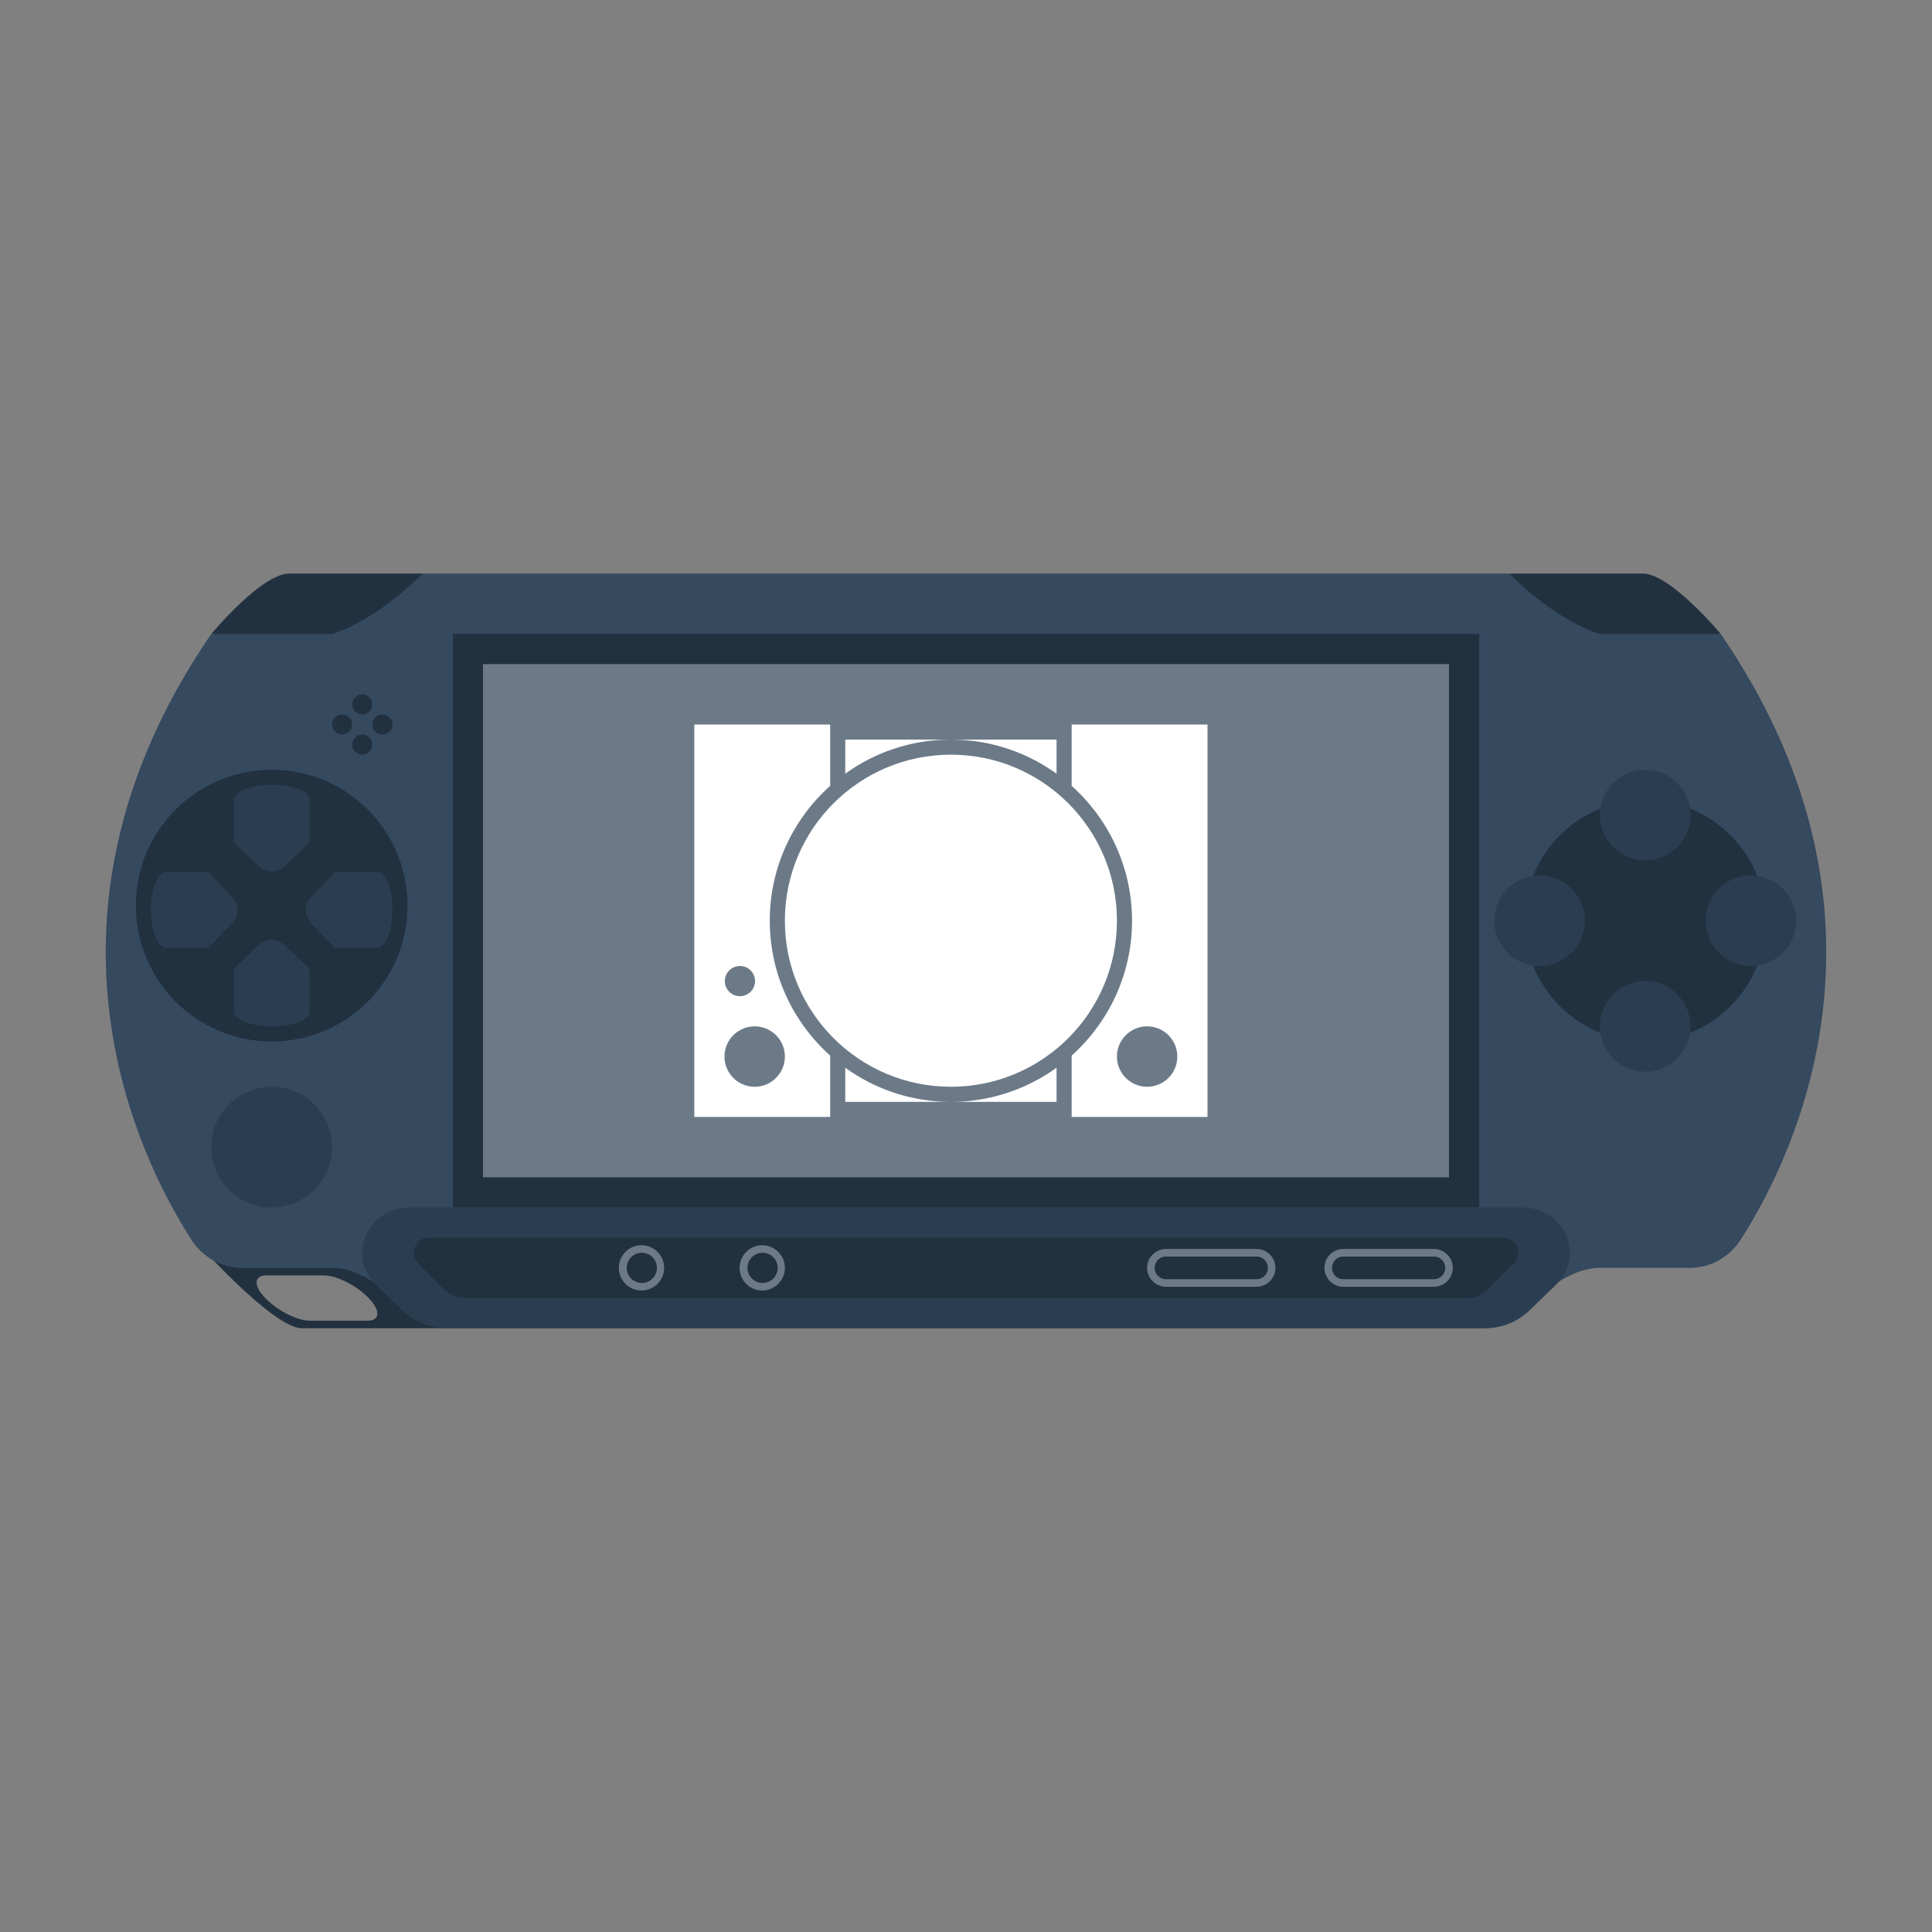 <svg xmlns="http://www.w3.org/2000/svg" viewBox="0 0 256 256"><rect x="0" y="0" width="256" height="256" fill="#808080" stroke="none"/><path fill="#223140" d="M228 84s-6.643-8-10.321-8H200v12zM40 76h-1.679C34.643 76 28 84 28 84l28 4V76zm12 92-26.5-4s10.585 12 14.5 12h24s-8.322-8-12-8m-3.305 7h-7.631c-1.676 0-4.325-1.344-5.915-3-1.591-1.656-1.521-3 .155-3h7.631c1.677 0 4.326 1.344 5.917 3 1.589 1.656 1.521 3-.157 3"/><path fill="#35495f" d="M228 84h-16s-5.414-1.414-12-8H56c-6.586 6.586-12 8-12 8H28c-25.682 37.428-9.442 69.716-2.603 80.322A8.01 8.01 0 0 0 32.13 168H44c3.829 0 7.581 3.158 9.843 5.508 1.525 1.584 3.612 2.502 5.81 2.502h136.694c2.199 0 4.286-.917 5.811-2.502 2.262-2.35 6.013-5.508 9.843-5.508h11.87a8 8 0 0 0 6.733-3.678C237.442 153.716 253.682 121.428 228 84"/><circle cx="36" cy="120" r="18" fill="#223140"/><path fill="#2b3e51" d="M44 152a8 8 0 1 1-16 0 8 8 0 0 1 16 0"/><circle cx="218" cy="122" r="16" fill="#223140"/><circle cx="218" cy="108" r="6" fill="#2b3e51"/><circle cx="218" cy="136" r="6" fill="#2b3e51"/><circle cx="204" cy="122" r="6" fill="#2b3e51"/><circle cx="232" cy="122" r="6" fill="#2b3e51"/><path fill="#223140" d="M60 84h136v76H60z"/><path fill="#2b3e51" d="M52 120.53c0-2.457-.687-4.484-1.584-4.88v-.083h-6.019l-2.957 3.063s-2.059 1.847 0 3.907l2.957 3.061h6.019v-.189c.897-.394 1.584-2.42 1.584-4.879m-32 0c0-2.457.685-4.484 1.584-4.88v-.083h6.019l2.956 3.063s2.059 1.847 0 3.907l-2.956 3.061h-6.019v-.189c-.899-.394-1.584-2.42-1.584-4.879M36.052 136c2.458 0 4.485-.687 4.88-1.584h.084v-6.02l-3.063-2.956s-1.848-2.059-3.907 0l-3.063 2.956v6.02h.189c.395.897 2.421 1.584 4.88 1.584m0-32c2.458 0 4.485.687 4.88 1.584h.084v6.02l-3.063 2.956s-1.848 2.059-3.907 0l-3.063-2.956v-6.02h.189c.395-.897 2.421-1.584 4.88-1.584"/><path fill="#6c7a88" d="M64 88h128v68H64z"/><path fill="#2b3e51" d="M201.777 160H54.223c-2.525 0-4.78 1.454-5.746 3.704s-.437 4.817 1.348 6.539l3.539 3.414c1.566 1.511 3.649 2.343 5.864 2.343h137.544c2.215 0 4.298-.832 5.864-2.343l3.539-3.414c1.785-1.722 2.314-4.289 1.348-6.539S204.302 160 201.777 160"/><path fill="#223140" d="M194.343 172H61.657a4 4 0 0 1-2.828-1.172l-3.414-3.414c-1.26-1.26-.368-3.414 1.414-3.414h142.343c1.782 0 2.674 2.154 1.414 3.414l-3.414 3.414a4 4 0 0 1-2.829 1.172"/><path fill="#6c7a88" d="M190 170.5h-12c-1.379 0-2.5-1.121-2.5-2.5s1.121-2.5 2.5-2.5h12c1.379 0 2.5 1.121 2.5 2.5s-1.121 2.5-2.5 2.5m-12-4c-.827 0-1.5.673-1.5 1.5s.673 1.5 1.5 1.5h12c.827 0 1.5-.673 1.5-1.5s-.673-1.5-1.5-1.5zm-11.5 4h-12c-1.379 0-2.5-1.121-2.5-2.5s1.121-2.5 2.5-2.5h12c1.379 0 2.5 1.121 2.5 2.5s-1.121 2.5-2.5 2.5m-12-4c-.827 0-1.5.673-1.5 1.5s.673 1.5 1.5 1.5h12c.827 0 1.5-.673 1.5-1.5s-.673-1.5-1.5-1.5zM85 166a2 2 0 1 1 .001 3.999A2 2 0 0 1 85 166m0-1c-1.654 0-3 1.346-3 3s1.346 3 3 3 3-1.346 3-3-1.346-3-3-3m16 1a2 2 0 1 1 .001 3.999A2 2 0 0 1 101 166m0-1c-1.654 0-3 1.346-3 3s1.346 3 3 3 3-1.346 3-3-1.346-3-3-3"/><circle cx="48" cy="93.333" r="1.333" fill="#223140"/><circle cx="50.667" cy="96" r="1.333" fill="#223140"/><circle cx="45.333" cy="96" r="1.333" fill="#223140"/><circle cx="48" cy="98.667" r="1.333" fill="#223140"/><g fill="#fff"><circle cx="126" cy="122" r="22"/><path d="M126 98h-14v4.525A23.86 23.86 0 0 1 126 98m14 0h-14a23.86 23.86 0 0 1 14 4.525zm2-2v8.131c4.906 4.397 8 10.778 8 17.869s-3.094 13.472-8 17.869V148h18V96zm10 48a4 4 0 1 1 0-8 4 4 0 0 1 0 8m-26 2h14v-4.525A23.86 23.86 0 0 1 126 146m-14 0h14a23.86 23.86 0 0 1-14-4.525zm-2-41.869V96H92v52h18v-8.131c-4.906-4.397-8-10.778-8-17.869s3.094-13.472 8-17.869M98 128a2 2 0 1 1 .001 3.999A2 2 0 0 1 98 128m6 12a4 4 0 1 1-8 0 4 4 0 0 1 8 0"/></g></svg>
